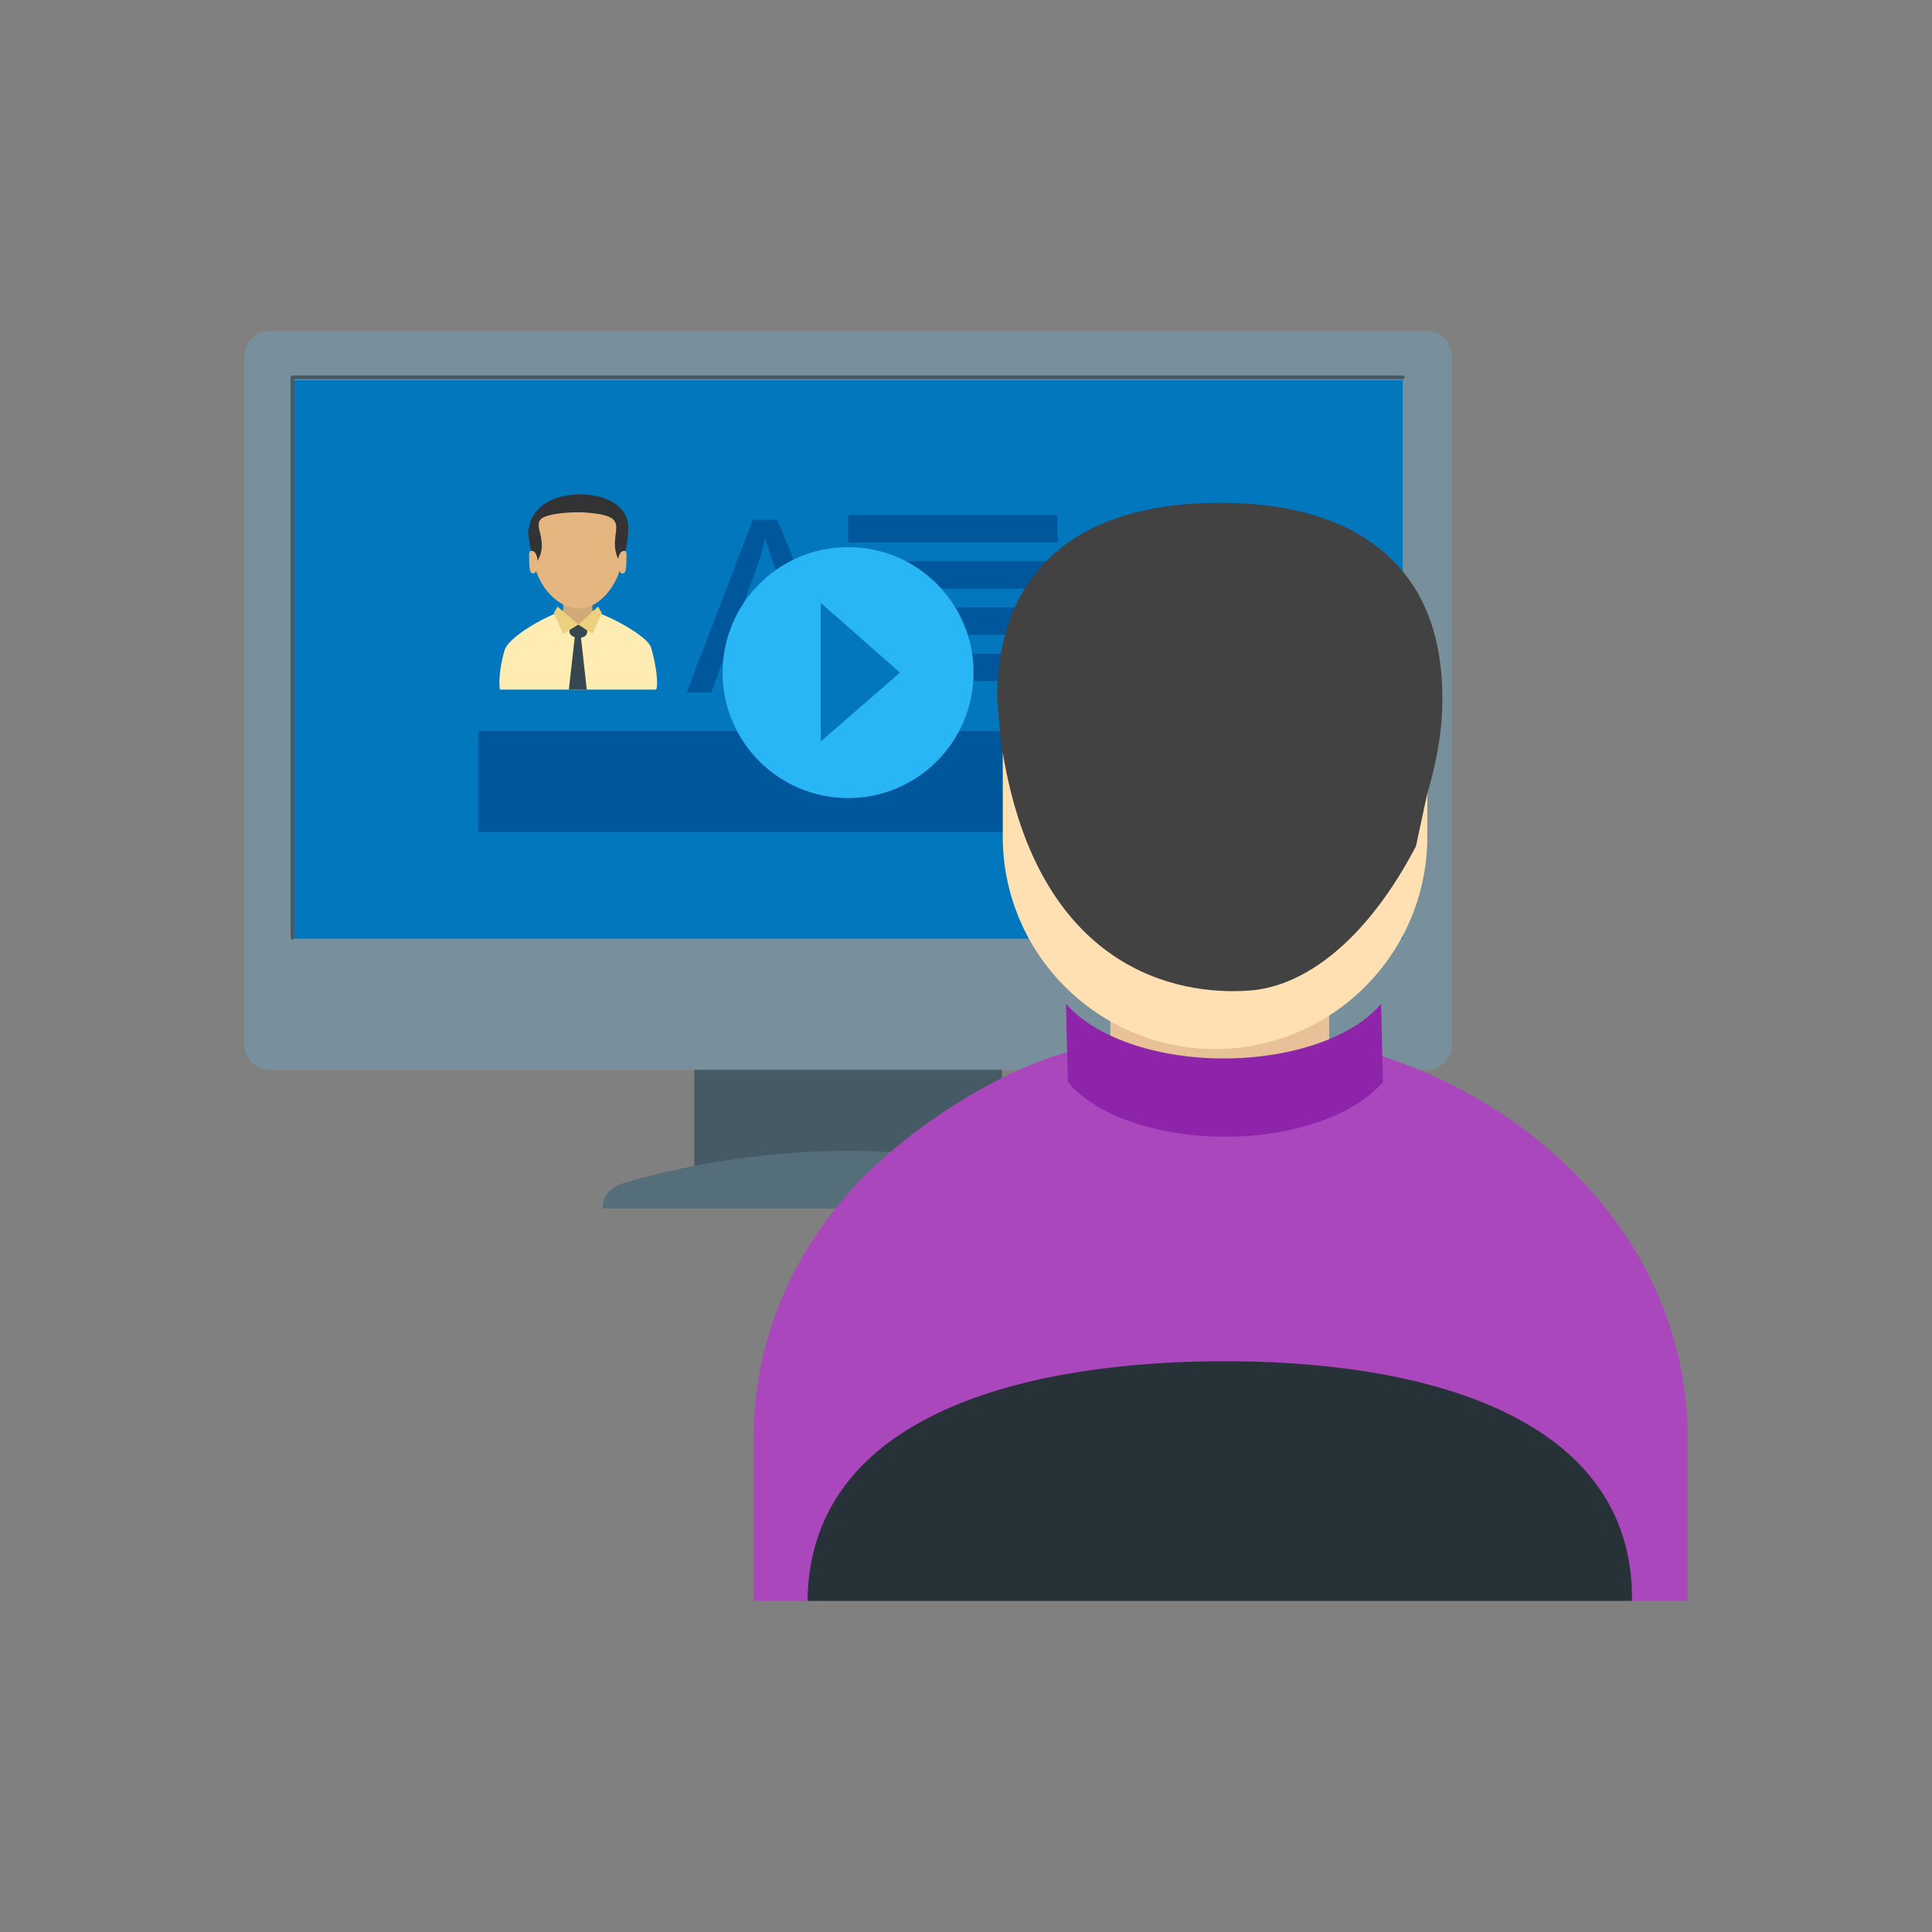 <svg width="120" height="120" viewBox="0 0 120 120" fill="none" xmlns="http://www.w3.org/2000/svg">
<rect x="0" y="0" width="120" height="120" fill="#808080" stroke="none"/>
<g clip-path="url(#clip0_6_627)">
<path d="M43.125 63.633V73.535C43.125 74.356 47.402 75.059 52.676 75.059C57.949 75.059 62.227 74.356 62.227 73.535V63.633H43.066H43.125Z" fill="#455A64"/>
<path d="M38.79 73.477C37.852 73.711 37.383 74.414 37.442 75.059H67.793C67.911 74.414 67.383 73.711 66.504 73.477C61.993 72.188 57.364 71.484 52.735 71.484C48.106 71.484 43.419 72.129 38.731 73.477H38.79Z" fill="#546E7A"/>
<path d="M88.066 22.676H17.109V58.828H88.066V22.676Z" fill="#0277BD"/>
<path d="M16.699 20.566H88.652C89.473 20.566 90.176 21.27 90.176 22.09V64.922C90.176 65.742 89.473 66.445 88.652 66.445H16.699C15.879 66.445 15.176 65.742 15.176 64.922V22.09C15.176 21.27 15.879 20.566 16.699 20.566ZM87.129 23.613H18.164V58.301H87.129V23.613Z" fill="#78909C"/>
<path d="M87.129 23.555C87.188 23.555 87.246 23.496 87.246 23.438C87.246 23.379 87.188 23.32 87.129 23.32H18.164C18.105 23.32 18.047 23.379 18.047 23.438V58.242C18.047 58.301 18.105 58.359 18.164 58.359C18.223 58.359 18.281 58.301 18.281 58.242V23.555H87.129Z" fill="#455A64"/>
<path fill-rule="evenodd" clip-rule="evenodd" d="M45.762 38.613H49.395L48.281 35.625C47.93 34.746 47.695 33.984 47.52 33.398C47.402 34.102 47.168 34.746 46.934 35.449L45.762 38.613ZM42.656 43.008L46.758 32.285H48.281L52.676 43.008H51.035L49.805 39.785H45.352L44.18 43.008H42.656Z" fill="#01579B"/>
<path fill-rule="evenodd" clip-rule="evenodd" d="M52.676 31.992H65.684V33.691H52.676V31.992Z" fill="#01579B"/>
<path fill-rule="evenodd" clip-rule="evenodd" d="M52.676 34.863H75.352V36.562H52.676V34.863Z" fill="#01579B"/>
<path fill-rule="evenodd" clip-rule="evenodd" d="M52.676 37.734H75.352V39.434H52.676V37.734Z" fill="#01579B"/>
<path fill-rule="evenodd" clip-rule="evenodd" d="M52.676 40.605H75.352V42.305H52.676V40.605Z" fill="#01579B"/>
<path d="M75.469 45.41H29.707V51.68H75.469V45.41Z" fill="#01579B"/>
<path d="M52.676 49.57C56.98 49.57 60.469 46.081 60.469 41.777C60.469 37.473 56.98 33.984 52.676 33.984C48.372 33.984 44.883 37.473 44.883 41.777C44.883 46.081 48.372 49.57 52.676 49.57Z" fill="#29B6F6"/>
<path fill-rule="evenodd" clip-rule="evenodd" d="M50.977 37.441L55.898 41.777L50.977 46.055V37.441Z" fill="#0277BD"/>
<path d="M40.723 42.832H31.055C30.938 42.246 31.113 41.133 31.348 40.371C31.641 39.434 34.629 37.793 35.86 37.734C36.973 37.734 40.137 39.375 40.43 40.195C40.664 40.957 40.899 42.188 40.781 42.773L40.723 42.832Z" fill="#FFECB3"/>
<path fill-rule="evenodd" clip-rule="evenodd" d="M36.797 37.09H34.98V38.379L35.918 38.848L36.797 38.379V37.09Z" fill="#D2A979"/>
<path fill-rule="evenodd" clip-rule="evenodd" d="M33.105 34.277C33.105 36.152 34.57 37.852 36.035 37.793C37.383 37.734 38.672 36.035 38.672 34.277C38.672 31.113 37.266 30.938 35.977 30.879C34.57 30.879 33.105 30.938 33.105 34.277Z" fill="#E5B680"/>
<path fill-rule="evenodd" clip-rule="evenodd" d="M32.812 32.813C32.812 33.516 32.988 34.629 33.34 34.922C34.219 33.516 32.871 32.52 33.809 32.109C34.219 31.934 34.98 31.817 36.035 31.817C39.785 31.992 37.441 33.047 38.496 34.922C38.848 34.629 39.023 33.516 39.023 32.813C39.023 30.879 36.504 30.469 34.98 30.82C33.75 31.055 32.871 31.992 32.871 32.813H32.812Z" fill="#333333"/>
<path fill-rule="evenodd" clip-rule="evenodd" d="M38.73 34.219C38.555 34.219 38.379 34.512 38.379 34.922C38.379 35.332 38.496 35.625 38.672 35.625C38.848 35.625 38.906 35.332 38.906 34.922C38.906 34.512 38.965 34.219 38.789 34.219H38.73Z" fill="#E5B680"/>
<path fill-rule="evenodd" clip-rule="evenodd" d="M33.047 34.219C33.223 34.219 33.399 34.512 33.399 34.922C33.399 35.332 33.281 35.625 33.106 35.625C32.93 35.625 32.871 35.332 32.871 34.922C32.871 34.512 32.813 34.219 32.988 34.219H33.047Z" fill="#E5B680"/>
<path fill-rule="evenodd" clip-rule="evenodd" d="M35.918 38.789L35.39 39.082C35.273 39.434 35.625 39.609 35.918 39.609C35.976 39.609 35.976 39.609 36.035 39.609C36.328 39.609 36.562 39.375 36.445 39.082L35.918 38.789Z" fill="#37474F"/>
<path fill-rule="evenodd" clip-rule="evenodd" d="M36.445 42.832H35.332L35.742 39.199L35.918 38.965L36.035 39.141L36.445 42.832Z" fill="#37474F"/>
<path fill-rule="evenodd" clip-rule="evenodd" d="M37.148 37.676L35.918 38.789L36.797 39.375L37.383 38.086L37.148 37.676Z" fill="#EBD17D"/>
<path fill-rule="evenodd" clip-rule="evenodd" d="M34.629 37.676L35.918 38.789L34.98 39.375L34.395 38.086L34.629 37.676Z" fill="#EBD17D"/>
<path d="M82.559 60.703H68.965V77.344H82.559V60.703Z" fill="#E8C198"/>
<path d="M84.141 65.098C90.117 66.68 95.273 69.902 98.965 74.121C102.656 78.34 104.824 83.613 104.824 89.238V99.141C104.824 99.258 104.824 99.375 104.824 99.434H46.816C46.816 99.316 46.816 99.258 46.816 99.141V89.238C46.816 83.555 48.984 78.34 52.676 74.121C56.016 70.254 63.047 65.625 68.086 64.981L75.879 70.43L84.199 65.156L84.141 65.098Z" fill="#AB47BC"/>
<path fill-rule="evenodd" clip-rule="evenodd" d="M62.285 40.43H88.652V51.973C88.652 59.238 82.734 65.156 75.469 65.156C68.203 65.156 62.285 59.238 62.285 51.973V40.43Z" fill="#FFE0B2"/>
<path fill-rule="evenodd" clip-rule="evenodd" d="M62.285 46.758C64.512 60.176 73.066 61.875 77.637 61.523C81.387 61.23 85.137 57.949 87.949 52.559L88.652 49.277C89.238 47.344 89.59 45.352 89.59 43.418C89.59 38.73 87.949 35.684 85.254 33.75C82.734 31.934 79.394 31.23 75.762 31.23C72.129 31.23 68.789 31.934 66.269 33.75C63.633 35.684 61.934 38.73 61.934 43.418L62.227 46.816L62.285 46.758Z" fill="#424242"/>
<path fill-rule="evenodd" clip-rule="evenodd" d="M75.996 65.742C80.391 65.742 84.141 64.336 85.781 62.344L85.898 67.207C84.199 69.199 80.449 70.606 76.113 70.606C71.719 70.606 67.969 69.199 66.328 67.207L66.211 62.344C67.91 64.336 71.66 65.742 75.996 65.742Z" fill="#8E24AA"/>
<path fill-rule="evenodd" clip-rule="evenodd" d="M50.215 99.433H101.367C101.484 87.949 88.418 84.433 75.469 84.55C62.812 84.668 50.273 88.242 50.156 99.433H50.215Z" fill="#263238"/>
</g>
<defs>
<clipPath id="clip0_6_627">
<rect width="120" height="120" fill="white"/>
</clipPath>
</defs>
</svg>
